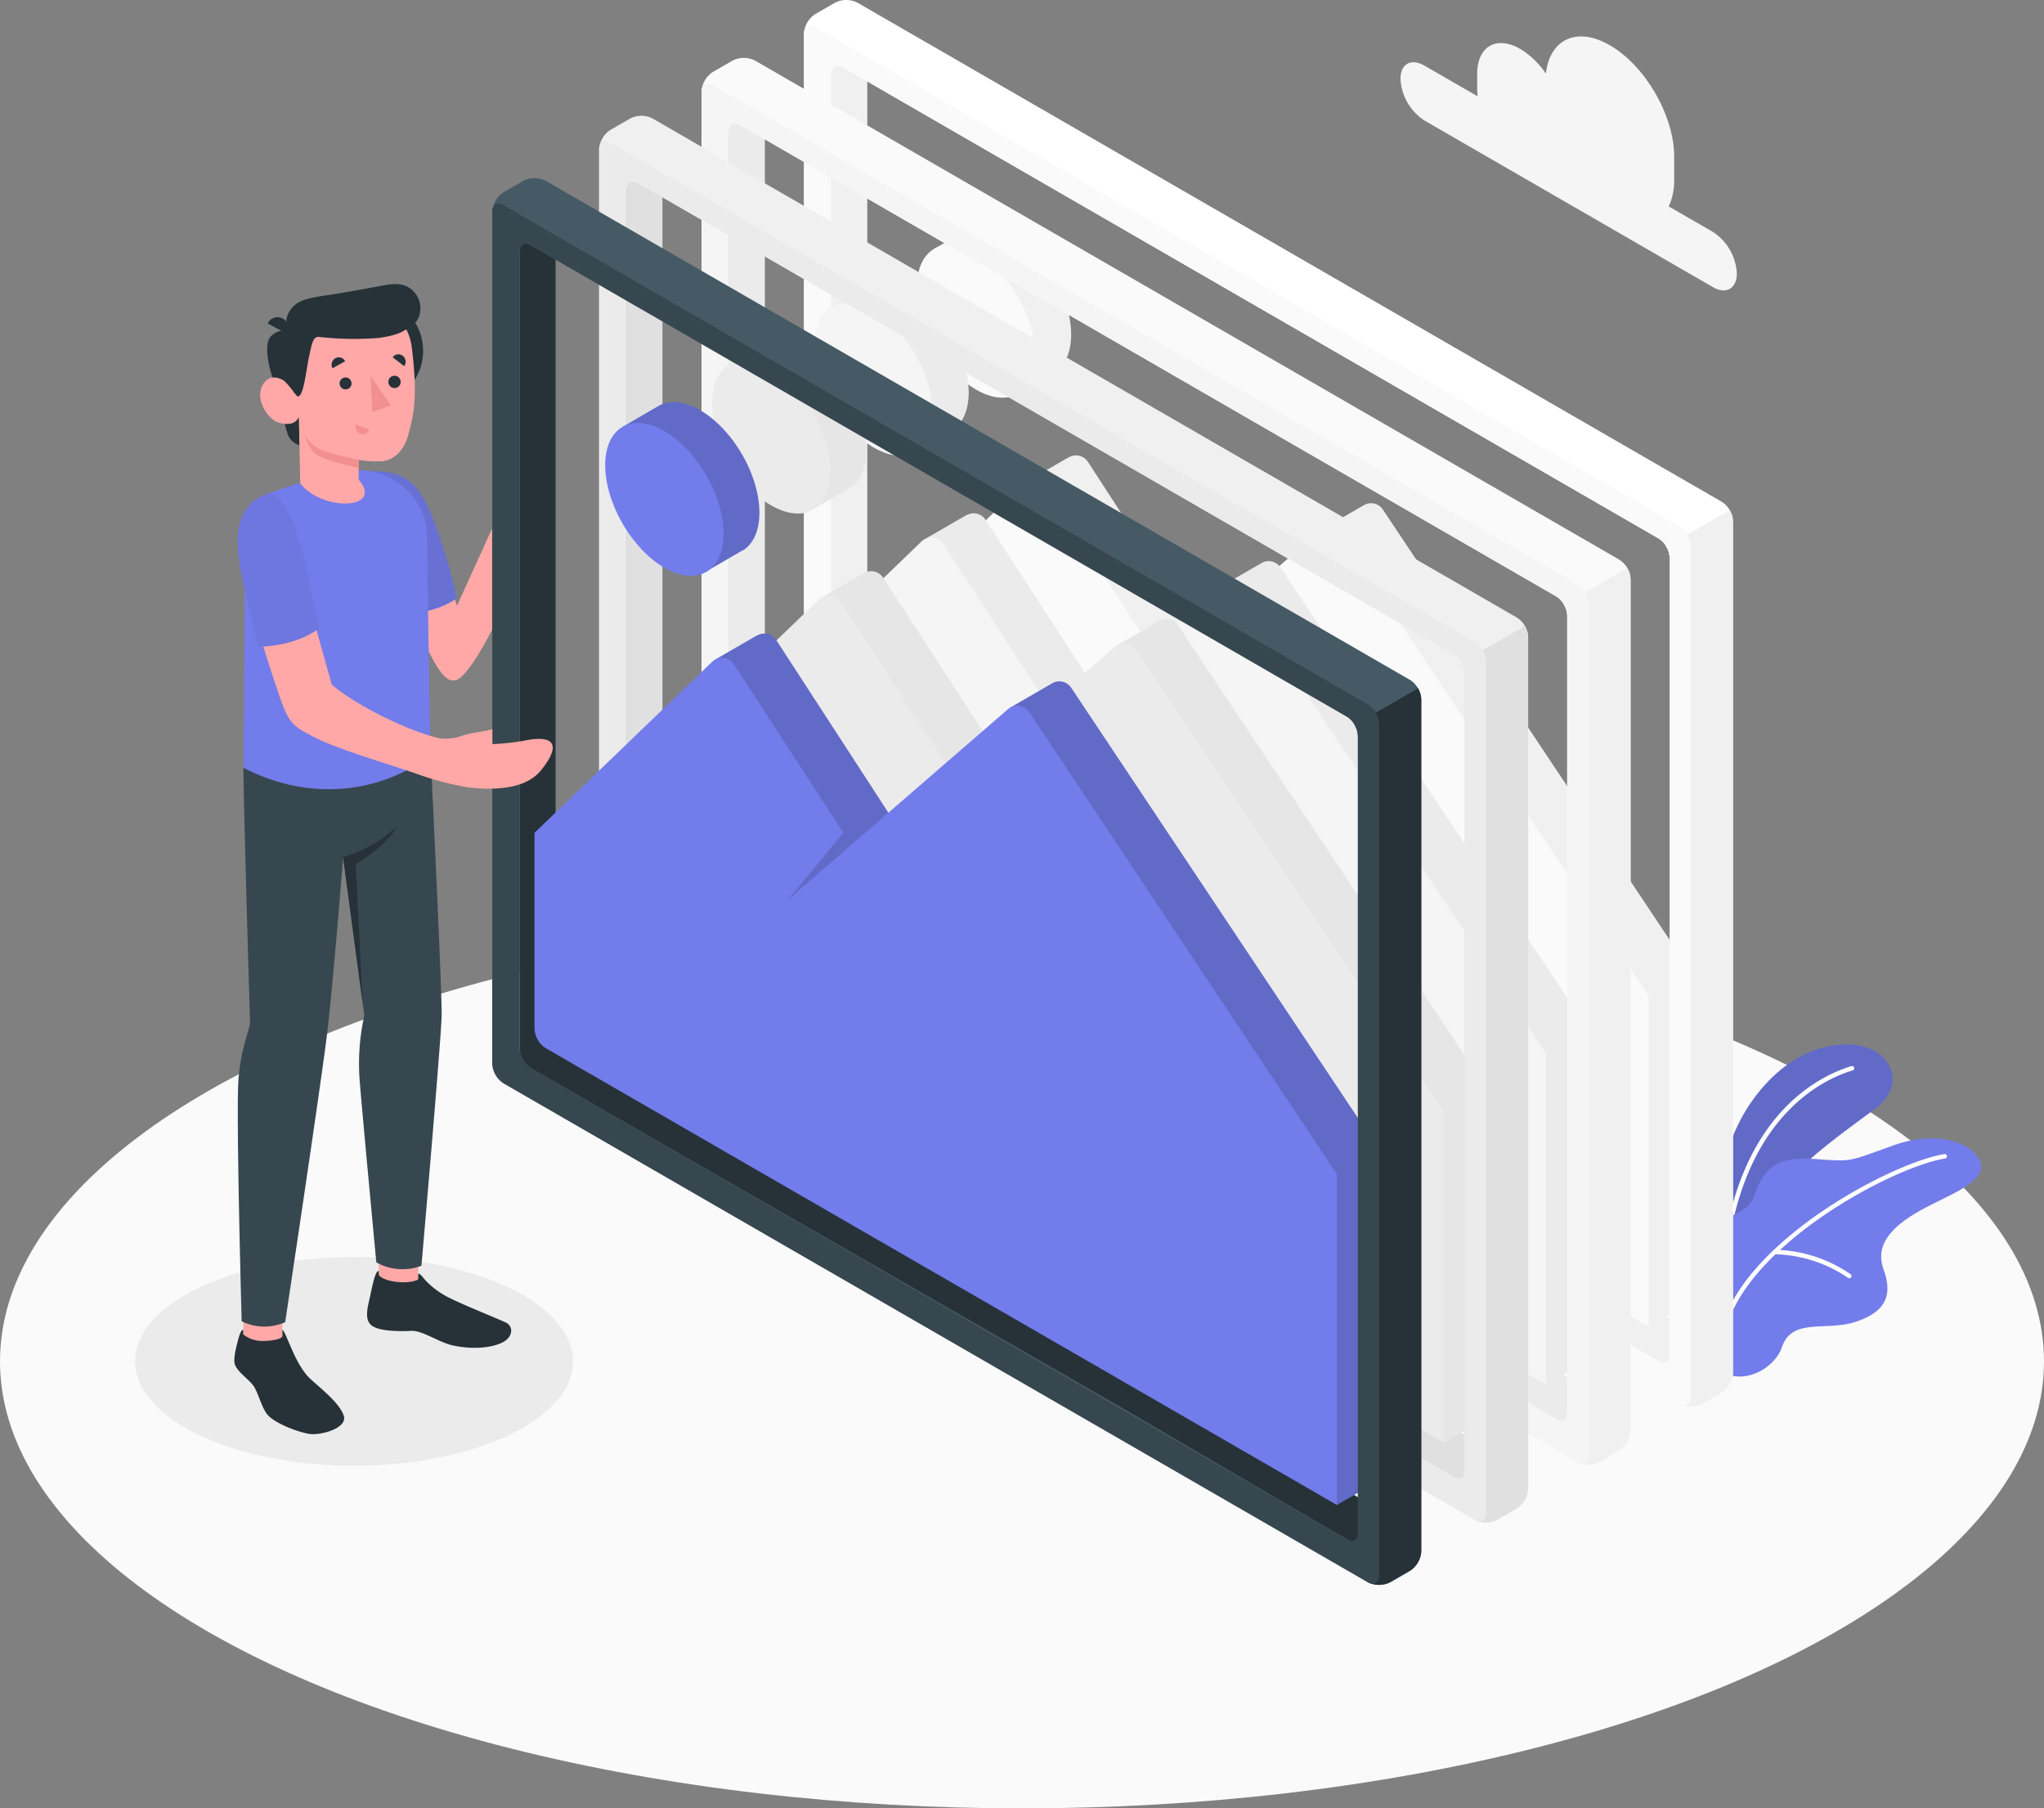 <svg id="main" xmlns="http://www.w3.org/2000/svg" width="703" height="621.868" viewBox="0 0 703 621.868">
  <rect x="0" y="0" width="703" height="621.868" fill="#808080" stroke="none"/>
  <g id="freepik--Floor--inject-661" transform="translate(0 314.447)">
    <ellipse id="freepik--floor--inject-661-2" data-name="freepik--floor--inject-661" cx="351.5" cy="153.71" rx="351.5" ry="153.71" fill="#fafafa"/>
  </g>
  <g id="freepik--Shadows--inject-661" transform="translate(46.484 432.273)">
    <ellipse id="freepik--Shadow--inject-661" cx="75.293" cy="35.885" rx="75.293" ry="35.885" fill="#ebebeb"/>
  </g>
  <g id="freepik--Plant--inject-661" transform="translate(579.611 359.165)">
    <g id="freepik--Plants--inject-661">
      <path id="Path_193" data-name="Path 193" d="M54.529,365.217S53,335.857,67.624,315.134s32.99-21.151,40.357-18.2,12.988,12.773,1.532,21.2-35.824,25.44-38.9,38.918Z" transform="translate(-44.707 -295.617)" fill="#737ceb"/>
      <path id="Path_194" data-name="Path 194" d="M54.529,365.217S53,335.857,67.624,315.134s32.99-21.151,40.357-18.2,12.988,12.773,1.532,21.2-35.824,25.44-38.9,38.918Z" transform="translate(-44.707 -295.617)" opacity="0.15"/>
      <path id="Path_195" data-name="Path 195" d="M63.879,356.8a.766.766,0,0,0,.75-.613c8.117-40.051,31.842-51.262,41.659-54.233a.766.766,0,0,0,.521-.95.781.781,0,0,0-.965-.505c-10.078,3.063-34.43,14.519-42.716,55.382a.751.751,0,0,0,.6.9Z" transform="translate(-48.712 -293.037)" fill="#fff"/>
      <path id="Path_196" data-name="Path 196" d="M58.1,337.08c3.232-9.695,7.489-14.305,20.983-13.279s11.518.858,27.477-4.794,27.875,0,29.636,6.218c1.914,6.708-11.15,10.92-20.692,16.266S99.653,353.1,102.838,361.831c2.726,7.49,2.037,14.091-9.526,17.95-10.292,3.431-22.055-1.623-25.47,8.822-1.945,5.958-11.2,13.1-20.722,8.577-17.047-14.29-14.382-33.848-5.5-47.372C45.526,343.865,56.155,342.916,58.1,337.08Z" transform="translate(-34.617 -284.419)" fill="#737ceb"/>
      <path id="Path_197" data-name="Path 197" d="M43.059,378.511a.75.75,0,0,0,.72-.521c10.047-28.61,57.358-53.437,74.65-56.24a.781.781,0,0,0,.628-.888.751.751,0,0,0-.873-.628c-17.552,2.864-65.613,28.12-75.844,57.251a.766.766,0,0,0,.459.98Z" transform="translate(-29.056 -282.536)" fill="#fff"/>
      <path id="Path_198" data-name="Path 198" d="M90.048,351.522a.812.812,0,0,0,.613-.291.781.781,0,0,0-.138-1.072,47.327,47.327,0,0,0-26.037-8.439.766.766,0,1,0,0,1.532,46.729,46.729,0,0,1,25.087,8.087A.766.766,0,0,0,90.048,351.522Z" transform="translate(-33.62 -271.109)" fill="#fff"/>
    </g>
  </g>
  <g id="freepik--Photos--inject-661" transform="translate(206.039 0)">
    <g id="freepik--Photo--inject-661" transform="translate(70.453)">
      <path id="Path_199" data-name="Path 199" d="M112.185,71.21V350.021L395.422,513.533l-6.387,13.08L112.185,366.792,99.81,367.94V72.4Z" transform="translate(-90.385 -55.744)" fill="#f0f0f0"/>
      <path id="Path_200" data-name="Path 200" d="M149.489,175.7l-2.313-3.232,14.627-8.454h.107a4.886,4.886,0,0,1,6.509,1.532l40.342,62.106,41.8-36.191-1.731-2.6,14.489-8.363h0a4.871,4.871,0,0,1,6.6,1.532L375.782,340.869V454.62L361.262,463,99.82,303.713v-80.24Z" transform="translate(-70.76 -6.756)" fill="#f0f0f0"/>
      <path id="Path_201" data-name="Path 201" d="M385.247,460.1V346.364L279.4,187.477a4.886,4.886,0,0,0-7.275-1l-53.9,46.668-40.342-62.106a4.9,4.9,0,0,0-7.5-.858L109.3,228.968V295.99a8.346,8.346,0,0,0,4.149,7.213Z" transform="translate(-94.744 -3.858)" fill="#fafafa"/>
      <path id="Path_202" data-name="Path 202" d="M240.145,212.271,218.35,231.14l19.068-23.05Z" transform="translate(-116.662 17.02)" fill="#f0f0f0"/>
      <path id="Path_203" data-name="Path 203" d="M90.407,72.029a2.37,2.37,0,0,1,.092-.475,8.577,8.577,0,0,1,3.737-5.59l6.785-3.921a8.531,8.531,0,0,1,7.75,0L406.006,233.658a8.225,8.225,0,0,1,2.757,2.895,7.98,7.98,0,0,1,1.118,3.814V533.3a8.562,8.562,0,0,1-3.875,6.708l-6.77,3.921a8.638,8.638,0,0,1-6.846.4l-.276-.107a3.252,3.252,0,0,1-.628-.291l-86-49.654L94.236,372.313a8.607,8.607,0,0,1-3.875-6.708V72.657A1.719,1.719,0,0,1,90.407,72.029Zm9.358,288.429a8.546,8.546,0,0,0,3.89,6.708l204.13,117.259,76.442,44.768c2.129,1.225,3.875.23,3.875-2.236V252.94a7.827,7.827,0,0,0-1.133-3.8,7.475,7.475,0,0,0-2.742-2.895L103.655,84.22c-2.16-1.256-3.89-.26-3.89,2.221Z" transform="translate(-90.34 -61.112)" fill="#fff"/>
      <path id="Path_204" data-name="Path 204" d="M97.6,483.035a3.253,3.253,0,0,0,.628.291l.276.107a8.638,8.638,0,0,0,6.846-.4l6.77-3.921a8.562,8.562,0,0,0,3.875-6.708V179.474a7.98,7.98,0,0,0-1.118-3.814l-14.519,8.378c-2.359,1.363-4.794,2.757-7.275,4.212a7.826,7.826,0,0,1,1.133,3.8V466.065c0,2.466-1.746,3.461-3.875,2.236Z" transform="translate(203.547 -0.22)" fill="#f0f0f0"/>
      <path id="Path_205" data-name="Path 205" d="M99.871,68.98a2.371,2.371,0,0,1,.092-.475c.459-1.623,1.96-2.16,3.737-1.133L400.951,239.017a8.408,8.408,0,0,1,3.89,6.693V538.642c0,2.1-1.271,3.14-2.971,2.634l-.276-.107a3.251,3.251,0,0,1-.628-.291L103.715,369.34a8.607,8.607,0,0,1-3.875-6.708V69.608A1.441,1.441,0,0,1,99.871,68.98Zm9.358,288.429a8.546,8.546,0,0,0,3.89,6.708L393.691,526.144c2.129,1.225,3.875.23,3.875-2.236V249.891a7.827,7.827,0,0,0-1.133-3.8,7.474,7.474,0,0,0-2.742-2.895L113.119,81.171c-2.16-1.256-3.89-.26-3.89,2.221Z" transform="translate(-99.804 -58.063)" fill="#fafafa"/>
      <path id="Path_206" data-name="Path 206" d="M246.306,132.535l-7.336-12.467,12.559-7.321h0c3.691-2.114,8.776-1.807,14.382,1.44,11.242,6.494,20.37,22.285,20.37,35.227,0,6.4-2.236,10.92-5.82,13.08h-.107l-12.1,7.03-7.015-11.885a47.618,47.618,0,0,1-14.933-25.1Z" transform="translate(-194.38 -34.378)" fill="#f0f0f0"/>
      <ellipse id="Ellipse_23" data-name="Ellipse 23" cx="28.794" cy="16.618" rx="28.794" ry="16.618" transform="translate(59.23 143.721) rotate(-120)" fill="#fafafa"/>
    </g>
    <g id="freepik--photo--inject-661-2" data-name="freepik--photo--inject-661" transform="translate(35.227 19.911)">
      <path id="Path_207" data-name="Path 207" d="M135.185,84.21V363.021L418.422,526.533l-6.387,13.08L135.185,379.792,122.81,380.94V85.4Z" transform="translate(-113.385 -68.744)" fill="#ebebeb"/>
      <path id="Path_208" data-name="Path 208" d="M172.489,188.7l-2.313-3.232,14.627-8.454h.107a4.886,4.886,0,0,1,6.509,1.532l40.342,62.106,41.8-36.191-1.731-2.6,14.489-8.363h0a4.87,4.87,0,0,1,6.6,1.532L398.782,353.869V467.62L384.262,476,122.82,316.713v-80.24Z" transform="translate(-93.76 -19.756)" fill="#ebebeb"/>
      <path id="Path_209" data-name="Path 209" d="M408.247,473.1V359.364L302.4,200.477a4.886,4.886,0,0,0-7.275-1l-53.9,46.668-40.342-62.106a4.9,4.9,0,0,0-7.5-.858L132.3,241.968V308.99a8.346,8.346,0,0,0,4.149,7.213Z" transform="translate(-117.744 -16.858)" fill="#f5f5f5"/>
      <path id="Path_210" data-name="Path 210" d="M263.145,225.271,241.35,244.14l19.068-23.05Z" transform="translate(-139.662 4.02)" fill="#ebebeb"/>
      <path id="Path_211" data-name="Path 211" d="M113.407,85.029a2.375,2.375,0,0,1,.092-.475,8.577,8.577,0,0,1,3.737-5.59l6.785-3.921a8.531,8.531,0,0,1,7.75,0L429.006,246.658a8.224,8.224,0,0,1,2.757,2.895,7.979,7.979,0,0,1,1.118,3.814V546.3a8.562,8.562,0,0,1-3.875,6.708l-6.77,3.921a8.638,8.638,0,0,1-6.846.4l-.276-.107a3.248,3.248,0,0,1-.628-.291l-86-49.654L117.236,385.313a8.607,8.607,0,0,1-3.875-6.708V85.657A1.718,1.718,0,0,1,113.407,85.029Zm9.358,288.429a8.546,8.546,0,0,0,3.89,6.708l204.13,117.258,76.442,44.768c2.129,1.225,3.875.23,3.875-2.236V265.94a7.826,7.826,0,0,0-1.133-3.8,7.474,7.474,0,0,0-2.742-2.895L126.655,97.22c-2.16-1.256-3.89-.26-3.89,2.221Z" transform="translate(-113.34 -74.112)" fill="#fafafa"/>
      <path id="Path_212" data-name="Path 212" d="M120.6,496.035a3.25,3.25,0,0,0,.628.291l.276.107a8.638,8.638,0,0,0,6.846-.4l6.77-3.921a8.562,8.562,0,0,0,3.875-6.708V192.474a7.979,7.979,0,0,0-1.118-3.814l-14.519,8.378c-2.359,1.363-4.794,2.757-7.275,4.212a7.827,7.827,0,0,1,1.133,3.8V479.065c0,2.466-1.746,3.461-3.875,2.236Z" transform="translate(180.547 -13.22)" fill="#f0f0f0"/>
      <path id="Path_213" data-name="Path 213" d="M122.871,81.98a2.376,2.376,0,0,1,.092-.475c.46-1.623,1.961-2.16,3.737-1.133L423.951,252.017a8.408,8.408,0,0,1,3.89,6.693V551.642c0,2.1-1.271,3.14-2.971,2.634l-.276-.107a3.25,3.25,0,0,1-.628-.291L126.715,382.34a8.608,8.608,0,0,1-3.875-6.708V82.608A1.44,1.44,0,0,1,122.871,81.98Zm9.358,288.429a8.546,8.546,0,0,0,3.89,6.708L416.691,539.144c2.129,1.225,3.875.23,3.875-2.236V262.891a7.826,7.826,0,0,0-1.133-3.8,7.474,7.474,0,0,0-2.742-2.895L136.119,94.171c-2.16-1.256-3.89-.26-3.89,2.221Z" transform="translate(-122.804 -71.063)" fill="#f5f5f5"/>
      <path id="Path_214" data-name="Path 214" d="M269.306,145.535l-7.336-12.467,12.559-7.321h0c3.691-2.114,8.776-1.807,14.382,1.44,11.242,6.494,20.37,22.285,20.37,35.227,0,6.4-2.236,10.92-5.82,13.08h-.184l-12.1,7.03-7.015-11.885a47.618,47.618,0,0,1-14.856-25.1Z" transform="translate(-217.38 -47.378)" fill="#ebebeb"/>
      <ellipse id="Ellipse_24" data-name="Ellipse 24" cx="28.794" cy="16.618" rx="28.794" ry="16.618" transform="translate(59.217 143.723) rotate(-120)" fill="#f5f5f5"/>
    </g>
    <g id="freepik--photo--inject-661-3" data-name="freepik--photo--inject-661" transform="translate(0 39.821)">
      <path id="Path_215" data-name="Path 215" d="M158.185,97.21V376.021L441.422,539.533l-6.4,13.08L158.185,392.792,145.81,393.94V98.4Z" transform="translate(-136.385 -81.744)" fill="#e0e0e0"/>
      <path id="Path_216" data-name="Path 216" d="M195.489,201.7l-2.313-3.232,14.627-8.454h.107a4.886,4.886,0,0,1,6.509,1.532l40.342,62.106,41.8-36.191-1.731-2.6,14.489-8.362h0a4.87,4.87,0,0,1,6.6,1.532L421.782,366.869V480.62L407.262,489,145.82,329.713v-80.24Z" transform="translate(-116.76 -32.756)" fill="#e6e6e6"/>
      <path id="Path_217" data-name="Path 217" d="M431.247,486.1V372.364L325.4,213.477a4.886,4.886,0,0,0-7.275-1l-53.9,46.667-40.342-62.106a4.9,4.9,0,0,0-7.5-.858L155.3,254.968V321.99a8.346,8.346,0,0,0,4.149,7.213Z" transform="translate(-140.744 -29.858)" fill="#ebebeb"/>
      <path id="Path_218" data-name="Path 218" d="M286.144,238.271,264.35,257.14l19.068-23.05Z" transform="translate(-162.662 -8.98)" fill="#e6e6e6"/>
      <path id="Path_219" data-name="Path 219" d="M136.407,98.029a2.372,2.372,0,0,1,.092-.475,8.577,8.577,0,0,1,3.737-5.59l6.785-3.921a8.531,8.531,0,0,1,7.75,0L452.006,259.658a8.225,8.225,0,0,1,2.757,2.895,7.979,7.979,0,0,1,1.118,3.814V559.3a8.561,8.561,0,0,1-3.875,6.708l-6.77,3.921a8.638,8.638,0,0,1-6.846.4l-.276-.107a3.245,3.245,0,0,1-.628-.291l-86-49.654L140.236,398.313a8.608,8.608,0,0,1-3.875-6.708V98.657A1.719,1.719,0,0,1,136.407,98.029Zm9.358,288.429a8.546,8.546,0,0,0,3.89,6.708l204.13,117.258,76.442,44.768c2.129,1.225,3.875.23,3.875-2.236V278.94a7.827,7.827,0,0,0-1.133-3.8,7.474,7.474,0,0,0-2.742-2.895L149.655,110.22c-2.16-1.256-3.89-.26-3.89,2.221Z" transform="translate(-136.34 -87.112)" fill="#f0f0f0"/>
      <path id="Path_220" data-name="Path 220" d="M143.6,509.035a3.251,3.251,0,0,0,.628.291l.276.107a8.638,8.638,0,0,0,6.846-.4l6.77-3.921a8.562,8.562,0,0,0,3.875-6.708V205.474a7.98,7.98,0,0,0-1.118-3.814l-14.519,8.378c-2.359,1.363-4.794,2.757-7.275,4.212a7.826,7.826,0,0,1,1.133,3.8V492.065c0,2.466-1.746,3.461-3.875,2.236Z" transform="translate(157.547 -26.22)" fill="#e0e0e0"/>
      <path id="Path_221" data-name="Path 221" d="M145.871,94.98a2.371,2.371,0,0,1,.092-.475c.459-1.623,1.96-2.16,3.737-1.133L446.951,265.017a8.408,8.408,0,0,1,3.89,6.693V564.642c0,2.1-1.271,3.14-2.971,2.634l-.276-.107a3.247,3.247,0,0,1-.628-.291L149.715,395.34a8.607,8.607,0,0,1-3.875-6.708V95.608A1.441,1.441,0,0,1,145.871,94.98Zm9.358,288.429a8.546,8.546,0,0,0,3.89,6.708L439.691,552.144c2.129,1.225,3.875.23,3.875-2.236V275.891a7.826,7.826,0,0,0-1.133-3.8,7.474,7.474,0,0,0-2.741-2.895L159.119,107.171c-2.16-1.256-3.89-.26-3.89,2.221Z" transform="translate(-145.804 -84.063)" fill="#ebebeb"/>
      <path id="Path_222" data-name="Path 222" d="M292.306,158.535l-7.336-12.467,12.559-7.321h0c3.691-2.114,8.776-1.807,14.382,1.44,11.242,6.494,20.37,22.285,20.37,35.227,0,6.4-2.236,10.92-5.82,13.08h-.184l-12.1,7.03-7.015-11.885a47.617,47.617,0,0,1-14.856-25.1Z" transform="translate(-240.38 -60.378)" fill="#e6e6e6"/>
      <ellipse id="Ellipse_25" data-name="Ellipse 25" cx="28.794" cy="16.618" rx="28.794" ry="16.618" transform="translate(59.22 143.725) rotate(-120)" fill="#ebebeb"/>
    </g>
  </g>
  <g id="freepik--Character--inject-661" transform="translate(80.601 61.264)">
    <g id="freepik--photo--inject-661-4" data-name="freepik--photo--inject-661" transform="translate(88.681)">
      <path id="Path_223" data-name="Path 223" d="M182.185,111.21V390.021L465.422,553.533l-6.4,13.08L182.185,406.792,169.81,407.94V112.4Z" transform="translate(-160.385 -95.744)" fill="#263238"/>
      <path id="Path_224" data-name="Path 224" d="M219.49,215.7l-2.313-3.232,14.627-8.454h.107a4.886,4.886,0,0,1,6.509,1.532l40.342,62.106,41.8-36.191-1.731-2.6,14.489-8.362h0a4.87,4.87,0,0,1,6.6,1.532L445.782,380.869V494.62L431.263,503,169.82,343.713v-80.24Z" transform="translate(-140.76 -46.756)" fill="#737ceb"/>
      <path id="Path_225" data-name="Path 225" d="M219.49,215.7l-2.313-3.232,14.627-8.454h.107a4.886,4.886,0,0,1,6.509,1.532l40.342,62.106,41.8-36.191-1.731-2.6,14.489-8.362h0a4.87,4.87,0,0,1,6.6,1.532L445.782,380.869V494.62L431.263,503,169.82,343.713v-80.24Z" transform="translate(-140.76 -46.756)" opacity="0.15"/>
      <path id="Path_226" data-name="Path 226" d="M455.247,500.1V386.364L349.4,227.477a4.886,4.886,0,0,0-7.275-1l-53.9,46.667-40.342-62.106a4.9,4.9,0,0,0-7.5-.858L179.3,268.968V335.99a8.346,8.346,0,0,0,4.149,7.213Z" transform="translate(-164.744 -43.858)" fill="#737ceb"/>
      <path id="Path_227" data-name="Path 227" d="M310.145,252.271,288.35,271.14l19.068-23.05Z" transform="translate(-186.662 -22.98)" opacity="0.15"/>
      <path id="Path_228" data-name="Path 228" d="M160.407,112.029a2.373,2.373,0,0,1,.092-.475,8.577,8.577,0,0,1,3.737-5.59l6.785-3.921a8.531,8.531,0,0,1,7.75,0L476.006,273.658a8.224,8.224,0,0,1,2.757,2.895,7.979,7.979,0,0,1,1.118,3.814V573.3a8.561,8.561,0,0,1-3.875,6.708l-6.77,3.921a8.638,8.638,0,0,1-6.846.4l-.276-.107a3.247,3.247,0,0,1-.628-.291l-86-49.654L164.236,412.313a8.608,8.608,0,0,1-3.875-6.708V112.657A1.719,1.719,0,0,1,160.407,112.029Zm9.358,288.429a8.546,8.546,0,0,0,3.89,6.708l204.13,117.259,76.442,44.768c2.129,1.225,3.875.23,3.875-2.236V292.94a7.827,7.827,0,0,0-1.133-3.8,7.474,7.474,0,0,0-2.742-2.895L173.655,124.22c-2.16-1.256-3.89-.26-3.89,2.221Z" transform="translate(-160.34 -101.112)" fill="#455a64"/>
      <path id="Path_229" data-name="Path 229" d="M167.6,523.035a3.243,3.243,0,0,0,.628.291l.276.107a8.638,8.638,0,0,0,6.846-.4l6.77-3.921a8.561,8.561,0,0,0,3.875-6.708V219.474a7.979,7.979,0,0,0-1.118-3.814l-14.519,8.378c-2.359,1.363-4.794,2.757-7.275,4.212a7.826,7.826,0,0,1,1.133,3.8V506.065c0,2.466-1.746,3.461-3.875,2.236Z" transform="translate(133.547 -40.22)" fill="#263238"/>
      <path id="Path_230" data-name="Path 230" d="M169.871,108.98a2.372,2.372,0,0,1,.092-.475c.459-1.623,1.96-2.16,3.737-1.133L470.951,279.017a8.408,8.408,0,0,1,3.89,6.693V578.642c0,2.1-1.271,3.14-2.971,2.634l-.276-.107a3.25,3.25,0,0,1-.628-.291L173.715,409.34a8.608,8.608,0,0,1-3.875-6.708V109.608A1.441,1.441,0,0,1,169.871,108.98Zm9.358,288.429a8.546,8.546,0,0,0,3.89,6.708L463.691,566.144c2.129,1.225,3.875.23,3.875-2.236V289.891a7.827,7.827,0,0,0-1.133-3.8,7.474,7.474,0,0,0-2.742-2.895L183.119,121.171c-2.16-1.256-3.89-.26-3.89,2.221Z" transform="translate(-169.804 -98.063)" fill="#37474f"/>
      <path id="Path_231" data-name="Path 231" d="M316.306,172.535l-7.336-12.467,12.559-7.321h0c3.691-2.114,8.776-1.807,14.382,1.44,11.242,6.494,20.37,22.285,20.37,35.227,0,6.4-2.236,10.92-5.82,13.08h-.184l-12.1,7.03-7.015-11.885a47.617,47.617,0,0,1-14.856-25.1Z" transform="translate(-264.38 -74.378)" fill="#737ceb"/>
      <path id="Path_232" data-name="Path 232" d="M316.306,172.535l-7.336-12.467,12.559-7.321h0c3.691-2.114,8.776-1.807,14.382,1.44,11.242,6.494,20.37,22.285,20.37,35.227,0,6.4-2.236,10.92-5.82,13.08h-.184l-12.1,7.03-7.015-11.885a47.617,47.617,0,0,1-14.856-25.1Z" transform="translate(-264.38 -74.378)" opacity="0.15"/>
      <ellipse id="Ellipse_26" data-name="Ellipse 26" cx="28.794" cy="16.618" rx="28.794" ry="16.618" transform="translate(59.228 143.718) rotate(-120)" fill="#737ceb"/>
    </g>
    <g id="freepik--character--inject-661-2" data-name="freepik--character--inject-661" transform="translate(0 36.427)">
      <path id="Path_233" data-name="Path 233" d="M382.555,202.029l1.363,4.3,12.069-26.542V214.6s-8.669,17.384-12.927,17.384c-.965,0-5.008,2.16-14.06-22.5Z" transform="translate(-307.346 -95.715)" fill="#ffa8a7"/>
      <path id="Path_234" data-name="Path 234" d="M389.194,215.6a28.763,28.763,0,0,0,17.4-5.008,228.273,228.273,0,0,0-8.271-27.569c-5.5-14.106-11.717-16.265-21.442-16.1Z" transform="translate(-330.022 -102.559)" fill="#737ceb"/>
      <path id="Path_235" data-name="Path 235" d="M388.612,215.52c9.572.766,17.981-4.932,17.981-4.932a228.273,228.273,0,0,0-8.271-27.569c-5.5-14.106-11.717-16.265-21.442-16.1Z" transform="translate(-330.022 -102.559)" opacity="0.1"/>
      <rect id="Rectangle_105" data-name="Rectangle 105" width="13.432" height="23.004" transform="translate(3.101 345.166)" fill="#ffa8a7"/>
      <path id="Path_236" data-name="Path 236" d="M385.23,357.907l13.432.46.674-24.337-14.106-.459Z" transform="translate(-335.553 -13.967)" fill="#ffa8a7"/>
      <path id="Path_237" data-name="Path 237" d="M382.262,239.884c0,12.835,2.267,87.484,2.267,87.484-.322,3.691-3.875,10.262-4.151,23.556-.4,19.3,1.271,79.29,1.271,79.29a17.736,17.736,0,0,0,14.964.291s11.854-78.816,14.259-97.914c2.1-16.664,5.667-61.938,5.667-61.938l7.29,54.4a76.366,76.366,0,0,0-1.669,21.366c.628,8.822,5.8,63.515,5.8,63.515a18.379,18.379,0,0,0,15.515,1.179s6.8-77.958,6.953-86.06c.168-9.19-4.472-103.535-4.472-103.535Z" transform="translate(-379.131 -73.531)" fill="#37474f"/>
      <path id="Path_238" data-name="Path 238" d="M388.359,176.111s-5.146,4.687-5.146,16.847v26.328L382.83,269c19.283,10.17,43.8,10.859,64.327-4.181,0,0-1.149-63.99-1.149-74.466v-1.317c-.689-15.01-15.408-25.348-29.943-21.611l-12.253,3.14-12.253,4.028Z" transform="translate(-379.698 -102.695)" fill="#737ceb"/>
      <ellipse id="Ellipse_27" data-name="Ellipse 27" cx="18.471" cy="18.471" rx="18.471" ry="18.471" transform="translate(27.989 4.494)" fill="#263238"/>
      <path id="Path_239" data-name="Path 239" d="M412.24,148.47s2.987,14.06,4.181,16.373a6.417,6.417,0,0,0,3.691,2.956L419.9,157.9Z" transform="translate(-397.698 -112.364)" fill="#263238"/>
      <path id="Path_240" data-name="Path 240" d="M420.705,135.326a6.938,6.938,0,0,0-5.743,2.022c-2.451,2.527-1.087,10.4,1.991,18.134l5.636.643Z" transform="translate(-402.411 -119.376)" fill="#263238"/>
      <path id="Path_241" data-name="Path 241" d="M399.323,159.106c-1.133.674-2.742-1.532-4.135-2.956s-5.943-3.446-8.209,1.332,1.991,11.318,5.575,12.452c6.126,1.93,7.107-2.037,7.107-2.037l.459,22.974h0c7.658,9.848,28.978,9.021,20.094-1.271v-6.77a39.591,39.591,0,0,0,8.332.429c4.595-.7,7.4-4.288,8.776-9.189,2.205-7.9,3.063-14.274,1.179-29.8-2.068-17.016-21.856-17.184-32.546-10.461S399.323,159.106,399.323,159.106Z" transform="translate(-377.46 -122.357)" fill="#ffa8a7"/>
      <path id="Path_242" data-name="Path 242" d="M389.97,163.544c-.567,0-2.726-3.569-4.135-4.855-1.945-1.777.567-17.843.567-17.843a7.658,7.658,0,0,1,1.884-8.117c2.665-2.941,7.137-3.262,14.749-4.472,4-.628,10.063-1.746,14.06-2.481,4.763-.888,8.715-1.823,12.084,1.1a8.424,8.424,0,0,1,2.328,9.465,7.182,7.182,0,0,1-1.348,2.022,7.826,7.826,0,0,1-3.431,2.359s-2.083,1.853-9.312,2.726a107.7,107.7,0,0,1-20.048-.368c-2.083-.291-2.542,1.746-3.676,7.29C392.712,155.243,391.884,163.514,389.97,163.544Z" transform="translate(-368.107 -124.896)" fill="#263238"/>
      <path id="Path_243" data-name="Path 243" d="M421.487,138.15l-6.846-3.676a3.768,3.768,0,0,1,5.177-1.7A4.074,4.074,0,0,1,421.487,138.15Z" transform="translate(-403.178 -120.944)" fill="#263238"/>
      <path id="Path_244" data-name="Path 244" d="M417.578,167.416s-10.124-2.052-13.677-3.936a11.717,11.717,0,0,1-4.9-4.84,16.144,16.144,0,0,0,2.788,5.713c2.588,3.308,15.791,5.759,15.791,5.759Z" transform="translate(-374.886 -106.958)" fill="#f28f8f"/>
      <path id="Path_245" data-name="Path 245" d="M404.632,147.974a2.052,2.052,0,1,1-.568-1.48,2.037,2.037,0,0,1,.568,1.48Z" transform="translate(-364.329 -113.751)" fill="#263238"/>
      <path id="Path_246" data-name="Path 246" d="M406.645,142.7l-4.35,2.4a2.6,2.6,0,0,1,1.011-3.461,2.42,2.42,0,0,1,3.339,1.057Z" transform="translate(-368.548 -116.152)" fill="#263238"/>
      <path id="Path_247" data-name="Path 247" d="M396.712,156.4l4.595,1.746a2.435,2.435,0,0,1-3.063,1.532A2.6,2.6,0,0,1,396.712,156.4Z" transform="translate(-354.892 -108.148)" fill="#f28f8f"/>
      <path id="Path_248" data-name="Path 248" d="M392.376,144.749l-3.967-3.063a2.4,2.4,0,0,1,3.446-.521,2.6,2.6,0,0,1,.521,3.584Z" transform="translate(-333.954 -116.516)" fill="#263238"/>
      <path id="Path_249" data-name="Path 249" d="M393.757,147.6a2.052,2.052,0,0,1-2.022,2.1,2.114,2.114,0,1,1,2.022-2.1Z" transform="translate(-336.56 -113.958)" fill="#263238"/>
      <path id="Path_250" data-name="Path 250" d="M391.68,145.6l.659,12.222,6.387-2.175Z" transform="translate(-344.822 -113.89)" fill="#f28f8f"/>
      <path id="Path_251" data-name="Path 251" d="M418.743,361.691V359.7c1.286.567,4.273,11.962,9.6,16.848,4.242,3.875,10.017,8.332,11.487,12.651s-8.056,6.953-12.008,6.249c-4.595-.812-12.574-4.043-14.581-7.045s-2.941-7.443-4.595-9.649-5.376-4.595-6.264-7.2c-.475-1.409.092-4.472.766-7.061s1.3-4.993,2.114-4.763v1.532a10.72,10.72,0,0,0,6.724,2.267C413.98,363.514,418.758,363.115,418.743,361.691Z" transform="translate(-402.21 -0.076)" fill="#263238"/>
      <path id="Path_252" data-name="Path 252" d="M382.322,347.366c.689,0,1.256,1.011,2.8,2.68a29.346,29.346,0,0,0,7.9,5.682c5.039,2.512,14.81,6.387,19.252,8.393,2.757,1.241,2.634,4.595-.23,6.479s-9.756,3.278-18.057,1.424c-4.518-1.011-10.384-5.177-14.106-4.962s-10.721.184-13.432-1.715-1.654-5.943-.873-9.4c.842-3.8,1.9-9.71,3.155-9.45v1.3c1.623,2.451,9.955,3.446,13.509,1.639Z" transform="translate(-319.06 -7.101)" fill="#263238"/>
      <path id="Path_253" data-name="Path 253" d="M390.23,257.321A49.745,49.745,0,0,0,408.946,246.6s-3.614,6.754-14.351,13.049l2.3,47.479Z" transform="translate(-352.821 -60.199)" fill="#263238"/>
      <path id="Path_254" data-name="Path 254" d="M379.331,254.5c-6.126-3.17-8.255-4.288-11.028-12.253-19.911-57.343-13.34-64.847-3.415-68.416l7.489,15.209L385.7,236.61c8.837,7.535,27.2,16.311,37.279,18.517a17.031,17.031,0,0,0,7-.735c4.365-1.532,6.586-1.256,10.966-2.42v5.1a78.481,78.481,0,0,0,11.793-1.348c9.067-1.685,12.253,1.332,4.87,10.43-4.212,5.161-12.467,7.152-24.505,5.866a98.355,98.355,0,0,1-18.226-4.748C399.349,262.034,387.4,258.665,379.331,254.5Z" transform="translate(-352.199 -98.883)" fill="#ffa8a7"/>
      <path id="Path_255" data-name="Path 255" d="M418.576,171.873c-6.877,1.869-11.548,7.857-10.721,18.839.7,9.863,4.717,23.923,6.877,33.925,0,0,12.743.168,21.167-6.494-2.1-8.853-4.135-18.1-5.7-26.037C427.183,181.414,422.619,171.551,418.576,171.873Z" transform="translate(-406.622 -99.927)" fill="#737ceb"/>
      <g id="Group_147" data-name="Group 147" transform="translate(1.138 71.938)" opacity="0.05">
        <path id="Path_256" data-name="Path 256" d="M418.576,171.873c-6.877,1.869-11.548,7.857-10.721,18.839.7,9.863,4.717,23.923,6.877,33.925,0,0,12.743.168,21.167-6.494-2.1-8.853-4.135-18.1-5.7-26.037C427.183,181.414,422.619,171.551,418.576,171.873Z" transform="translate(-407.76 -171.865)"/>
      </g>
    </g>
  </g>
  <g id="freepik--Cloud--inject-661" transform="translate(481.684 12.532)">
    <g id="freepik--Clouds--inject-661">
      <path id="Path_257" data-name="Path 257" d="M97.629,79.289l18.379,10.583a22.107,22.107,0,0,1-.153-2.435v-5.3c0-9.435,6.632-13.264,14.81-8.546a28.779,28.779,0,0,1,8.822,8.485c1.332-11.87,10.721-16.3,21.963-9.756C173.7,79.381,183.6,96.55,183.6,110.61v7.949a20.952,20.952,0,0,1-1.869,9.19l15.209,8.776a18.164,18.164,0,0,1,8.209,14.228c0,5.238-3.676,7.367-8.209,4.748L97.706,98.2a18.134,18.134,0,0,1-8.225-14.228C89.4,78.8,93.08,76.67,97.629,79.289Z" transform="translate(-89.48 -69.294)" fill="#f5f5f5"/>
    </g>
  </g>
</svg>
